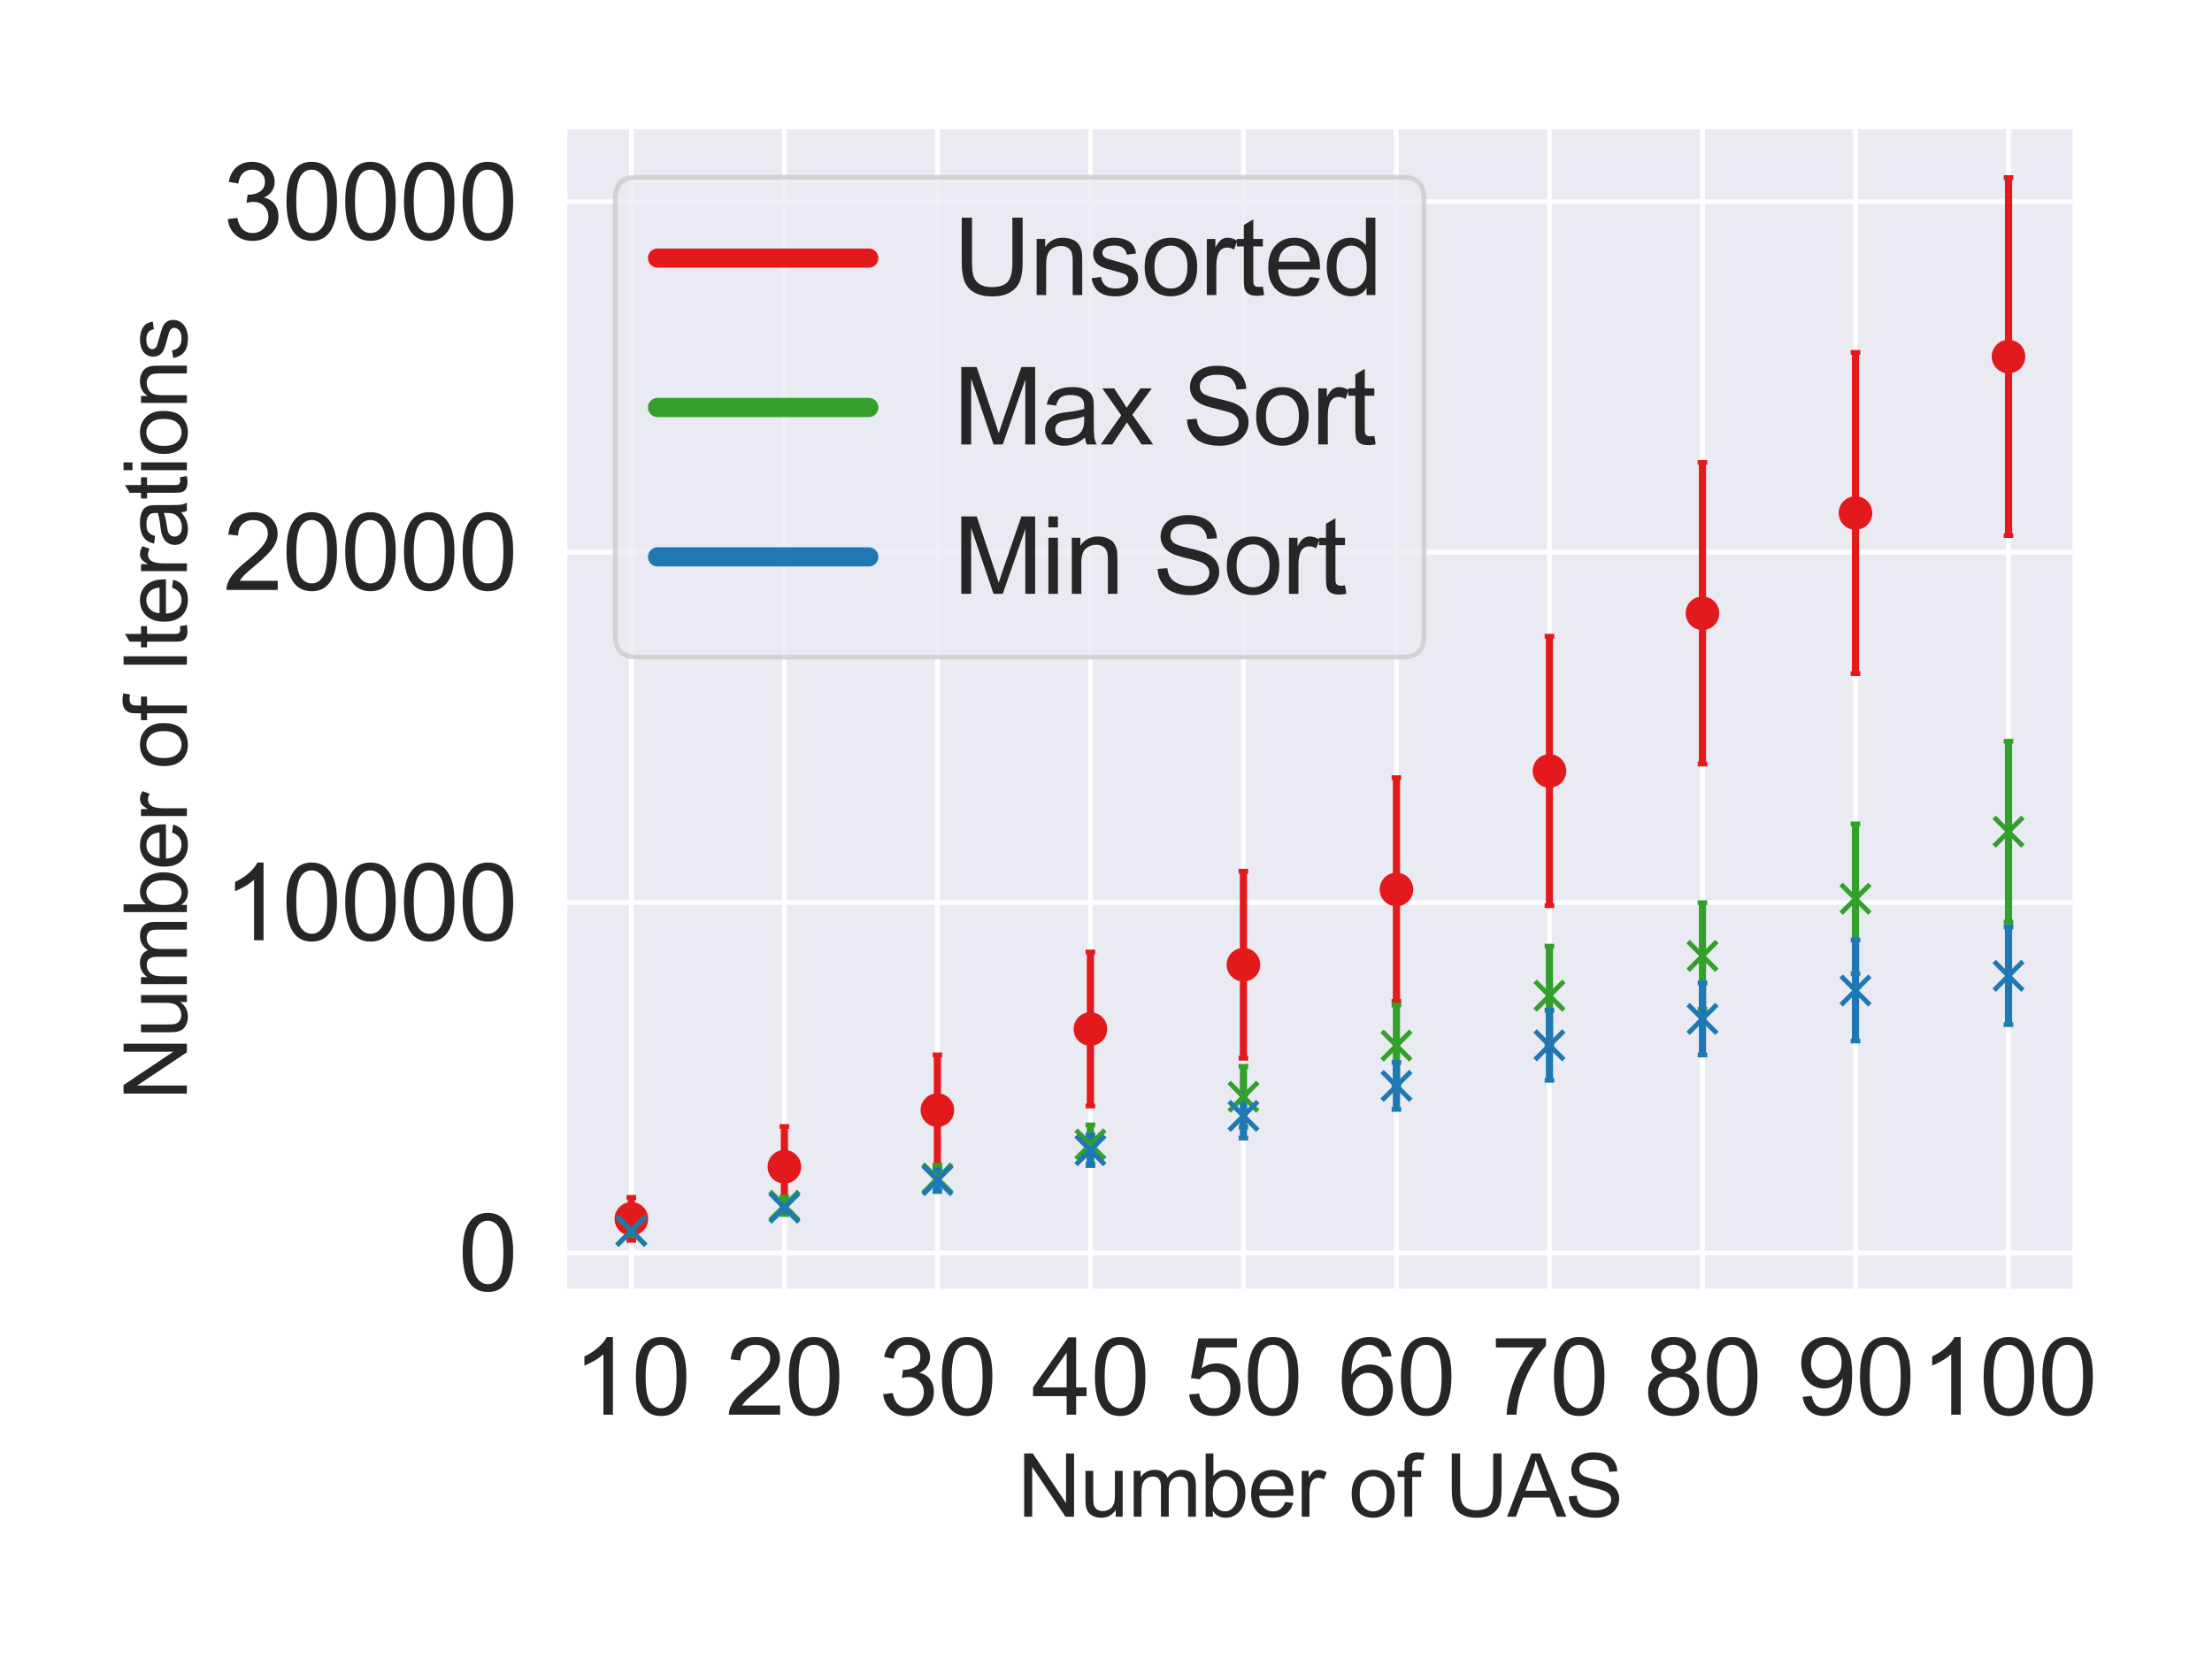 <?xml version="1.0" encoding="utf-8" standalone="no"?>
<!DOCTYPE svg PUBLIC "-//W3C//DTD SVG 1.1//EN"
  "http://www.w3.org/Graphics/SVG/1.1/DTD/svg11.dtd">
<svg xmlns:xlink="http://www.w3.org/1999/xlink" width="460.8pt" height="345.6pt" viewBox="0 0 460.8 345.6" xmlns="http://www.w3.org/2000/svg" version="1.1">
 <defs>
  <style type="text/css">*{stroke-linejoin: round; stroke-linecap: butt}</style>
 </defs>
 <g id="figure_1">
  <g id="patch_1">
   <path d="M 0 345.6 
L 460.8 345.6 
L 460.8 0 
L 0 0 
z
" style="fill: #ffffff"/>
  </g>
  <g id="axes_1">
   <g id="patch_2">
    <path d="M 117.18 269.46 
L 432.753 269.46 
L 432.753 25.92 
L 117.18 25.92 
z
" style="fill: #eaeaf2"/>
   </g>
   <g id="matplotlib.axis_1">
    <g id="xtick_1">
     <g id="line2d_1">
      <path d="M 131.524 269.46 
L 131.524 25.92 
" clip-path="url(#p1e4bb6c39f)" style="fill: none; stroke: #ffffff; stroke-linecap: round"/>
     </g>
     <g id="text_1">
      <!-- 10 -->
      <g style="fill: #262626" transform="translate(119.29 294.707)scale(0.22 -0.22)">
       <defs>
        <path id="ArialMT-31" d="M 2384 0 
L 1822 0 
L 1822 3584 
Q 1619 3391 1289 3197 
Q 959 3003 697 2906 
L 697 3450 
Q 1169 3672 1522 3987 
Q 1875 4303 2022 4600 
L 2384 4600 
L 2384 0 
z
" transform="scale(0.016)"/>
        <path id="ArialMT-30" d="M 266 2259 
Q 266 3072 433 3567 
Q 600 4063 929 4331 
Q 1259 4600 1759 4600 
Q 2128 4600 2406 4451 
Q 2684 4303 2865 4023 
Q 3047 3744 3150 3342 
Q 3253 2941 3253 2259 
Q 3253 1453 3087 958 
Q 2922 463 2592 192 
Q 2263 -78 1759 -78 
Q 1097 -78 719 397 
Q 266 969 266 2259 
z
M 844 2259 
Q 844 1131 1108 757 
Q 1372 384 1759 384 
Q 2147 384 2411 759 
Q 2675 1134 2675 2259 
Q 2675 3391 2411 3762 
Q 2147 4134 1753 4134 
Q 1366 4134 1134 3806 
Q 844 3388 844 2259 
z
" transform="scale(0.016)"/>
       </defs>
       <use xlink:href="#ArialMT-31"/>
       <use xlink:href="#ArialMT-30" x="55.615"/>
      </g>
     </g>
    </g>
    <g id="xtick_2">
     <g id="line2d_2">
      <path d="M 163.4 269.46 
L 163.4 25.92 
" clip-path="url(#p1e4bb6c39f)" style="fill: none; stroke: #ffffff; stroke-linecap: round"/>
     </g>
     <g id="text_2">
      <!-- 20 -->
      <g style="fill: #262626" transform="translate(151.166 294.707)scale(0.22 -0.22)">
       <defs>
        <path id="ArialMT-32" d="M 3222 541 
L 3222 0 
L 194 0 
Q 188 203 259 391 
Q 375 700 629 1000 
Q 884 1300 1366 1694 
Q 2113 2306 2375 2664 
Q 2638 3022 2638 3341 
Q 2638 3675 2398 3904 
Q 2159 4134 1775 4134 
Q 1369 4134 1125 3890 
Q 881 3647 878 3216 
L 300 3275 
Q 359 3922 746 4261 
Q 1134 4600 1788 4600 
Q 2447 4600 2831 4234 
Q 3216 3869 3216 3328 
Q 3216 3053 3103 2787 
Q 2991 2522 2730 2228 
Q 2469 1934 1863 1422 
Q 1356 997 1212 845 
Q 1069 694 975 541 
L 3222 541 
z
" transform="scale(0.016)"/>
       </defs>
       <use xlink:href="#ArialMT-32"/>
       <use xlink:href="#ArialMT-30" x="55.615"/>
      </g>
     </g>
    </g>
    <g id="xtick_3">
     <g id="line2d_3">
      <path d="M 195.276 269.46 
L 195.276 25.92 
" clip-path="url(#p1e4bb6c39f)" style="fill: none; stroke: #ffffff; stroke-linecap: round"/>
     </g>
     <g id="text_3">
      <!-- 30 -->
      <g style="fill: #262626" transform="translate(183.042 294.707)scale(0.22 -0.22)">
       <defs>
        <path id="ArialMT-33" d="M 269 1209 
L 831 1284 
Q 928 806 1161 595 
Q 1394 384 1728 384 
Q 2125 384 2398 659 
Q 2672 934 2672 1341 
Q 2672 1728 2419 1979 
Q 2166 2231 1775 2231 
Q 1616 2231 1378 2169 
L 1441 2663 
Q 1497 2656 1531 2656 
Q 1891 2656 2178 2843 
Q 2466 3031 2466 3422 
Q 2466 3731 2256 3934 
Q 2047 4138 1716 4138 
Q 1388 4138 1169 3931 
Q 950 3725 888 3313 
L 325 3413 
Q 428 3978 793 4289 
Q 1159 4600 1703 4600 
Q 2078 4600 2393 4439 
Q 2709 4278 2876 4000 
Q 3044 3722 3044 3409 
Q 3044 3113 2884 2869 
Q 2725 2625 2413 2481 
Q 2819 2388 3044 2092 
Q 3269 1797 3269 1353 
Q 3269 753 2831 336 
Q 2394 -81 1725 -81 
Q 1122 -81 723 278 
Q 325 638 269 1209 
z
" transform="scale(0.016)"/>
       </defs>
       <use xlink:href="#ArialMT-33"/>
       <use xlink:href="#ArialMT-30" x="55.615"/>
      </g>
     </g>
    </g>
    <g id="xtick_4">
     <g id="line2d_4">
      <path d="M 227.152 269.46 
L 227.152 25.92 
" clip-path="url(#p1e4bb6c39f)" style="fill: none; stroke: #ffffff; stroke-linecap: round"/>
     </g>
     <g id="text_4">
      <!-- 40 -->
      <g style="fill: #262626" transform="translate(214.918 294.707)scale(0.22 -0.22)">
       <defs>
        <path id="ArialMT-34" d="M 2069 0 
L 2069 1097 
L 81 1097 
L 81 1613 
L 2172 4581 
L 2631 4581 
L 2631 1613 
L 3250 1613 
L 3250 1097 
L 2631 1097 
L 2631 0 
L 2069 0 
z
M 2069 1613 
L 2069 3678 
L 634 1613 
L 2069 1613 
z
" transform="scale(0.016)"/>
       </defs>
       <use xlink:href="#ArialMT-34"/>
       <use xlink:href="#ArialMT-30" x="55.615"/>
      </g>
     </g>
    </g>
    <g id="xtick_5">
     <g id="line2d_5">
      <path d="M 259.028 269.46 
L 259.028 25.92 
" clip-path="url(#p1e4bb6c39f)" style="fill: none; stroke: #ffffff; stroke-linecap: round"/>
     </g>
     <g id="text_5">
      <!-- 50 -->
      <g style="fill: #262626" transform="translate(246.794 294.707)scale(0.22 -0.22)">
       <defs>
        <path id="ArialMT-35" d="M 266 1200 
L 856 1250 
Q 922 819 1161 601 
Q 1400 384 1738 384 
Q 2144 384 2425 690 
Q 2706 997 2706 1503 
Q 2706 1984 2436 2262 
Q 2166 2541 1728 2541 
Q 1456 2541 1237 2417 
Q 1019 2294 894 2097 
L 366 2166 
L 809 4519 
L 3088 4519 
L 3088 3981 
L 1259 3981 
L 1013 2750 
Q 1425 3038 1878 3038 
Q 2478 3038 2890 2622 
Q 3303 2206 3303 1553 
Q 3303 931 2941 478 
Q 2500 -78 1738 -78 
Q 1113 -78 717 272 
Q 322 622 266 1200 
z
" transform="scale(0.016)"/>
       </defs>
       <use xlink:href="#ArialMT-35"/>
       <use xlink:href="#ArialMT-30" x="55.615"/>
      </g>
     </g>
    </g>
    <g id="xtick_6">
     <g id="line2d_6">
      <path d="M 290.904 269.46 
L 290.904 25.92 
" clip-path="url(#p1e4bb6c39f)" style="fill: none; stroke: #ffffff; stroke-linecap: round"/>
     </g>
     <g id="text_6">
      <!-- 60 -->
      <g style="fill: #262626" transform="translate(278.67 294.707)scale(0.22 -0.22)">
       <defs>
        <path id="ArialMT-36" d="M 3184 3459 
L 2625 3416 
Q 2550 3747 2413 3897 
Q 2184 4138 1850 4138 
Q 1581 4138 1378 3988 
Q 1113 3794 959 3422 
Q 806 3050 800 2363 
Q 1003 2672 1297 2822 
Q 1591 2972 1913 2972 
Q 2475 2972 2870 2558 
Q 3266 2144 3266 1488 
Q 3266 1056 3080 686 
Q 2894 316 2569 119 
Q 2244 -78 1831 -78 
Q 1128 -78 684 439 
Q 241 956 241 2144 
Q 241 3472 731 4075 
Q 1159 4600 1884 4600 
Q 2425 4600 2770 4297 
Q 3116 3994 3184 3459 
z
M 888 1484 
Q 888 1194 1011 928 
Q 1134 663 1356 523 
Q 1578 384 1822 384 
Q 2178 384 2434 671 
Q 2691 959 2691 1453 
Q 2691 1928 2437 2201 
Q 2184 2475 1800 2475 
Q 1419 2475 1153 2201 
Q 888 1928 888 1484 
z
" transform="scale(0.016)"/>
       </defs>
       <use xlink:href="#ArialMT-36"/>
       <use xlink:href="#ArialMT-30" x="55.615"/>
      </g>
     </g>
    </g>
    <g id="xtick_7">
     <g id="line2d_7">
      <path d="M 322.78 269.46 
L 322.78 25.92 
" clip-path="url(#p1e4bb6c39f)" style="fill: none; stroke: #ffffff; stroke-linecap: round"/>
     </g>
     <g id="text_7">
      <!-- 70 -->
      <g style="fill: #262626" transform="translate(310.546 294.707)scale(0.22 -0.22)">
       <defs>
        <path id="ArialMT-37" d="M 303 3981 
L 303 4522 
L 3269 4522 
L 3269 4084 
Q 2831 3619 2401 2847 
Q 1972 2075 1738 1259 
Q 1569 684 1522 0 
L 944 0 
Q 953 541 1156 1306 
Q 1359 2072 1739 2783 
Q 2119 3494 2547 3981 
L 303 3981 
z
" transform="scale(0.016)"/>
       </defs>
       <use xlink:href="#ArialMT-37"/>
       <use xlink:href="#ArialMT-30" x="55.615"/>
      </g>
     </g>
    </g>
    <g id="xtick_8">
     <g id="line2d_8">
      <path d="M 354.656 269.46 
L 354.656 25.92 
" clip-path="url(#p1e4bb6c39f)" style="fill: none; stroke: #ffffff; stroke-linecap: round"/>
     </g>
     <g id="text_8">
      <!-- 80 -->
      <g style="fill: #262626" transform="translate(342.422 294.707)scale(0.22 -0.22)">
       <defs>
        <path id="ArialMT-38" d="M 1131 2484 
Q 781 2613 612 2850 
Q 444 3088 444 3419 
Q 444 3919 803 4259 
Q 1163 4600 1759 4600 
Q 2359 4600 2725 4251 
Q 3091 3903 3091 3403 
Q 3091 3084 2923 2848 
Q 2756 2613 2416 2484 
Q 2838 2347 3058 2040 
Q 3278 1734 3278 1309 
Q 3278 722 2862 322 
Q 2447 -78 1769 -78 
Q 1091 -78 675 323 
Q 259 725 259 1325 
Q 259 1772 486 2073 
Q 713 2375 1131 2484 
z
M 1019 3438 
Q 1019 3113 1228 2906 
Q 1438 2700 1772 2700 
Q 2097 2700 2305 2904 
Q 2513 3109 2513 3406 
Q 2513 3716 2298 3927 
Q 2084 4138 1766 4138 
Q 1444 4138 1231 3931 
Q 1019 3725 1019 3438 
z
M 838 1322 
Q 838 1081 952 856 
Q 1066 631 1291 507 
Q 1516 384 1775 384 
Q 2178 384 2440 643 
Q 2703 903 2703 1303 
Q 2703 1709 2433 1975 
Q 2163 2241 1756 2241 
Q 1359 2241 1098 1978 
Q 838 1716 838 1322 
z
" transform="scale(0.016)"/>
       </defs>
       <use xlink:href="#ArialMT-38"/>
       <use xlink:href="#ArialMT-30" x="55.615"/>
      </g>
     </g>
    </g>
    <g id="xtick_9">
     <g id="line2d_9">
      <path d="M 386.532 269.46 
L 386.532 25.92 
" clip-path="url(#p1e4bb6c39f)" style="fill: none; stroke: #ffffff; stroke-linecap: round"/>
     </g>
     <g id="text_9">
      <!-- 90 -->
      <g style="fill: #262626" transform="translate(374.298 294.707)scale(0.22 -0.22)">
       <defs>
        <path id="ArialMT-39" d="M 350 1059 
L 891 1109 
Q 959 728 1153 556 
Q 1347 384 1650 384 
Q 1909 384 2104 503 
Q 2300 622 2425 820 
Q 2550 1019 2634 1356 
Q 2719 1694 2719 2044 
Q 2719 2081 2716 2156 
Q 2547 1888 2255 1720 
Q 1963 1553 1622 1553 
Q 1053 1553 659 1965 
Q 266 2378 266 3053 
Q 266 3750 677 4175 
Q 1088 4600 1706 4600 
Q 2153 4600 2523 4359 
Q 2894 4119 3086 3673 
Q 3278 3228 3278 2384 
Q 3278 1506 3087 986 
Q 2897 466 2520 194 
Q 2144 -78 1638 -78 
Q 1100 -78 759 220 
Q 419 519 350 1059 
z
M 2653 3081 
Q 2653 3566 2395 3850 
Q 2138 4134 1775 4134 
Q 1400 4134 1122 3828 
Q 844 3522 844 3034 
Q 844 2597 1108 2323 
Q 1372 2050 1759 2050 
Q 2150 2050 2401 2323 
Q 2653 2597 2653 3081 
z
" transform="scale(0.016)"/>
       </defs>
       <use xlink:href="#ArialMT-39"/>
       <use xlink:href="#ArialMT-30" x="55.615"/>
      </g>
     </g>
    </g>
    <g id="xtick_10">
     <g id="line2d_10">
      <path d="M 418.409 269.46 
L 418.409 25.92 
" clip-path="url(#p1e4bb6c39f)" style="fill: none; stroke: #ffffff; stroke-linecap: round"/>
     </g>
     <g id="text_10">
      <!-- 100 -->
      <g style="fill: #262626" transform="translate(400.057 294.707)scale(0.22 -0.22)">
       <use xlink:href="#ArialMT-31"/>
       <use xlink:href="#ArialMT-30" x="55.615"/>
       <use xlink:href="#ArialMT-30" x="111.23"/>
      </g>
     </g>
    </g>
    <g id="text_11">
     <!-- Number of UAS -->
     <g style="fill: #262626" transform="translate(211.947 315.964)scale(0.18 -0.18)">
      <defs>
       <path id="ArialMT-4e" d="M 488 0 
L 488 4581 
L 1109 4581 
L 3516 984 
L 3516 4581 
L 4097 4581 
L 4097 0 
L 3475 0 
L 1069 3600 
L 1069 0 
L 488 0 
z
" transform="scale(0.016)"/>
       <path id="ArialMT-75" d="M 2597 0 
L 2597 488 
Q 2209 -75 1544 -75 
Q 1250 -75 995 37 
Q 741 150 617 320 
Q 494 491 444 738 
Q 409 903 409 1263 
L 409 3319 
L 972 3319 
L 972 1478 
Q 972 1038 1006 884 
Q 1059 663 1231 536 
Q 1403 409 1656 409 
Q 1909 409 2131 539 
Q 2353 669 2445 892 
Q 2538 1116 2538 1541 
L 2538 3319 
L 3100 3319 
L 3100 0 
L 2597 0 
z
" transform="scale(0.016)"/>
       <path id="ArialMT-6d" d="M 422 0 
L 422 3319 
L 925 3319 
L 925 2853 
Q 1081 3097 1340 3245 
Q 1600 3394 1931 3394 
Q 2300 3394 2536 3241 
Q 2772 3088 2869 2813 
Q 3263 3394 3894 3394 
Q 4388 3394 4653 3120 
Q 4919 2847 4919 2278 
L 4919 0 
L 4359 0 
L 4359 2091 
Q 4359 2428 4304 2576 
Q 4250 2725 4106 2815 
Q 3963 2906 3769 2906 
Q 3419 2906 3187 2673 
Q 2956 2441 2956 1928 
L 2956 0 
L 2394 0 
L 2394 2156 
Q 2394 2531 2256 2718 
Q 2119 2906 1806 2906 
Q 1569 2906 1367 2781 
Q 1166 2656 1075 2415 
Q 984 2175 984 1722 
L 984 0 
L 422 0 
z
" transform="scale(0.016)"/>
       <path id="ArialMT-62" d="M 941 0 
L 419 0 
L 419 4581 
L 981 4581 
L 981 2947 
Q 1338 3394 1891 3394 
Q 2197 3394 2470 3270 
Q 2744 3147 2920 2923 
Q 3097 2700 3197 2384 
Q 3297 2069 3297 1709 
Q 3297 856 2875 390 
Q 2453 -75 1863 -75 
Q 1275 -75 941 416 
L 941 0 
z
M 934 1684 
Q 934 1088 1097 822 
Q 1363 388 1816 388 
Q 2184 388 2453 708 
Q 2722 1028 2722 1663 
Q 2722 2313 2464 2622 
Q 2206 2931 1841 2931 
Q 1472 2931 1203 2611 
Q 934 2291 934 1684 
z
" transform="scale(0.016)"/>
       <path id="ArialMT-65" d="M 2694 1069 
L 3275 997 
Q 3138 488 2766 206 
Q 2394 -75 1816 -75 
Q 1088 -75 661 373 
Q 234 822 234 1631 
Q 234 2469 665 2931 
Q 1097 3394 1784 3394 
Q 2450 3394 2872 2941 
Q 3294 2488 3294 1666 
Q 3294 1616 3291 1516 
L 816 1516 
Q 847 969 1125 678 
Q 1403 388 1819 388 
Q 2128 388 2347 550 
Q 2566 713 2694 1069 
z
M 847 1978 
L 2700 1978 
Q 2663 2397 2488 2606 
Q 2219 2931 1791 2931 
Q 1403 2931 1139 2672 
Q 875 2413 847 1978 
z
" transform="scale(0.016)"/>
       <path id="ArialMT-72" d="M 416 0 
L 416 3319 
L 922 3319 
L 922 2816 
Q 1116 3169 1280 3281 
Q 1444 3394 1641 3394 
Q 1925 3394 2219 3213 
L 2025 2691 
Q 1819 2813 1613 2813 
Q 1428 2813 1281 2702 
Q 1134 2591 1072 2394 
Q 978 2094 978 1738 
L 978 0 
L 416 0 
z
" transform="scale(0.016)"/>
       <path id="ArialMT-20" transform="scale(0.016)"/>
       <path id="ArialMT-6f" d="M 213 1659 
Q 213 2581 725 3025 
Q 1153 3394 1769 3394 
Q 2453 3394 2887 2945 
Q 3322 2497 3322 1706 
Q 3322 1066 3130 698 
Q 2938 331 2570 128 
Q 2203 -75 1769 -75 
Q 1072 -75 642 372 
Q 213 819 213 1659 
z
M 791 1659 
Q 791 1022 1069 705 
Q 1347 388 1769 388 
Q 2188 388 2466 706 
Q 2744 1025 2744 1678 
Q 2744 2294 2464 2611 
Q 2184 2928 1769 2928 
Q 1347 2928 1069 2612 
Q 791 2297 791 1659 
z
" transform="scale(0.016)"/>
       <path id="ArialMT-66" d="M 556 0 
L 556 2881 
L 59 2881 
L 59 3319 
L 556 3319 
L 556 3672 
Q 556 4006 616 4169 
Q 697 4388 901 4523 
Q 1106 4659 1475 4659 
Q 1713 4659 2000 4603 
L 1916 4113 
Q 1741 4144 1584 4144 
Q 1328 4144 1222 4034 
Q 1116 3925 1116 3625 
L 1116 3319 
L 1763 3319 
L 1763 2881 
L 1116 2881 
L 1116 0 
L 556 0 
z
" transform="scale(0.016)"/>
       <path id="ArialMT-55" d="M 3500 4581 
L 4106 4581 
L 4106 1934 
Q 4106 1244 3950 837 
Q 3794 431 3386 176 
Q 2978 -78 2316 -78 
Q 1672 -78 1262 144 
Q 853 366 678 786 
Q 503 1206 503 1934 
L 503 4581 
L 1109 4581 
L 1109 1938 
Q 1109 1341 1220 1058 
Q 1331 775 1601 622 
Q 1872 469 2263 469 
Q 2931 469 3215 772 
Q 3500 1075 3500 1938 
L 3500 4581 
z
" transform="scale(0.016)"/>
       <path id="ArialMT-41" d="M -9 0 
L 1750 4581 
L 2403 4581 
L 4278 0 
L 3588 0 
L 3053 1388 
L 1138 1388 
L 634 0 
L -9 0 
z
M 1313 1881 
L 2866 1881 
L 2388 3150 
Q 2169 3728 2063 4100 
Q 1975 3659 1816 3225 
L 1313 1881 
z
" transform="scale(0.016)"/>
       <path id="ArialMT-53" d="M 288 1472 
L 859 1522 
Q 900 1178 1048 958 
Q 1197 738 1509 602 
Q 1822 466 2213 466 
Q 2559 466 2825 569 
Q 3091 672 3220 851 
Q 3350 1031 3350 1244 
Q 3350 1459 3225 1620 
Q 3100 1781 2813 1891 
Q 2628 1963 1997 2114 
Q 1366 2266 1113 2400 
Q 784 2572 623 2826 
Q 463 3081 463 3397 
Q 463 3744 659 4045 
Q 856 4347 1234 4503 
Q 1613 4659 2075 4659 
Q 2584 4659 2973 4495 
Q 3363 4331 3572 4012 
Q 3781 3694 3797 3291 
L 3216 3247 
Q 3169 3681 2898 3903 
Q 2628 4125 2100 4125 
Q 1550 4125 1298 3923 
Q 1047 3722 1047 3438 
Q 1047 3191 1225 3031 
Q 1400 2872 2139 2705 
Q 2878 2538 3153 2413 
Q 3553 2228 3743 1945 
Q 3934 1663 3934 1294 
Q 3934 928 3725 604 
Q 3516 281 3123 101 
Q 2731 -78 2241 -78 
Q 1619 -78 1198 103 
Q 778 284 539 648 
Q 300 1013 288 1472 
z
" transform="scale(0.016)"/>
      </defs>
      <use xlink:href="#ArialMT-4e"/>
      <use xlink:href="#ArialMT-75" x="72.217"/>
      <use xlink:href="#ArialMT-6d" x="127.832"/>
      <use xlink:href="#ArialMT-62" x="211.133"/>
      <use xlink:href="#ArialMT-65" x="266.748"/>
      <use xlink:href="#ArialMT-72" x="322.363"/>
      <use xlink:href="#ArialMT-20" x="355.664"/>
      <use xlink:href="#ArialMT-6f" x="383.447"/>
      <use xlink:href="#ArialMT-66" x="439.062"/>
      <use xlink:href="#ArialMT-20" x="466.846"/>
      <use xlink:href="#ArialMT-55" x="494.629"/>
      <use xlink:href="#ArialMT-41" x="566.846"/>
      <use xlink:href="#ArialMT-53" x="633.545"/>
     </g>
    </g>
   </g>
   <g id="matplotlib.axis_2">
    <g id="ytick_1">
     <g id="line2d_11">
      <path d="M 117.18 260.989 
L 432.753 260.989 
" clip-path="url(#p1e4bb6c39f)" style="fill: none; stroke: #ffffff; stroke-linecap: round"/>
     </g>
     <g id="text_12">
      <!-- 0 -->
      <g style="fill: #262626" transform="translate(95.446 268.863)scale(0.22 -0.22)">
       <use xlink:href="#ArialMT-30"/>
      </g>
     </g>
    </g>
    <g id="ytick_2">
     <g id="line2d_12">
      <path d="M 117.18 188.001 
L 432.753 188.001 
" clip-path="url(#p1e4bb6c39f)" style="fill: none; stroke: #ffffff; stroke-linecap: round"/>
     </g>
     <g id="text_13">
      <!-- 10000 -->
      <g style="fill: #262626" transform="translate(46.51 195.875)scale(0.22 -0.22)">
       <use xlink:href="#ArialMT-31"/>
       <use xlink:href="#ArialMT-30" x="55.615"/>
       <use xlink:href="#ArialMT-30" x="111.23"/>
       <use xlink:href="#ArialMT-30" x="166.846"/>
       <use xlink:href="#ArialMT-30" x="222.461"/>
      </g>
     </g>
    </g>
    <g id="ytick_3">
     <g id="line2d_13">
      <path d="M 117.18 115.014 
L 432.753 115.014 
" clip-path="url(#p1e4bb6c39f)" style="fill: none; stroke: #ffffff; stroke-linecap: round"/>
     </g>
     <g id="text_14">
      <!-- 20000 -->
      <g style="fill: #262626" transform="translate(46.51 122.887)scale(0.22 -0.22)">
       <use xlink:href="#ArialMT-32"/>
       <use xlink:href="#ArialMT-30" x="55.615"/>
       <use xlink:href="#ArialMT-30" x="111.23"/>
       <use xlink:href="#ArialMT-30" x="166.846"/>
       <use xlink:href="#ArialMT-30" x="222.461"/>
      </g>
     </g>
    </g>
    <g id="ytick_4">
     <g id="line2d_14">
      <path d="M 117.18 42.026 
L 432.753 42.026 
" clip-path="url(#p1e4bb6c39f)" style="fill: none; stroke: #ffffff; stroke-linecap: round"/>
     </g>
     <g id="text_15">
      <!-- 30000 -->
      <g style="fill: #262626" transform="translate(46.51 49.9)scale(0.22 -0.22)">
       <use xlink:href="#ArialMT-33"/>
       <use xlink:href="#ArialMT-30" x="55.615"/>
       <use xlink:href="#ArialMT-30" x="111.23"/>
       <use xlink:href="#ArialMT-30" x="166.846"/>
       <use xlink:href="#ArialMT-30" x="222.461"/>
      </g>
     </g>
    </g>
    <g id="text_16">
     <!-- Number of Iterations -->
     <g style="fill: #262626" transform="translate(38.932 229.22)rotate(-90)scale(0.18 -0.18)">
      <defs>
       <path id="ArialMT-49" d="M 597 0 
L 597 4581 
L 1203 4581 
L 1203 0 
L 597 0 
z
" transform="scale(0.016)"/>
       <path id="ArialMT-74" d="M 1650 503 
L 1731 6 
Q 1494 -44 1306 -44 
Q 1000 -44 831 53 
Q 663 150 594 308 
Q 525 466 525 972 
L 525 2881 
L 113 2881 
L 113 3319 
L 525 3319 
L 525 4141 
L 1084 4478 
L 1084 3319 
L 1650 3319 
L 1650 2881 
L 1084 2881 
L 1084 941 
Q 1084 700 1114 631 
Q 1144 563 1211 522 
Q 1278 481 1403 481 
Q 1497 481 1650 503 
z
" transform="scale(0.016)"/>
       <path id="ArialMT-61" d="M 2588 409 
Q 2275 144 1986 34 
Q 1697 -75 1366 -75 
Q 819 -75 525 192 
Q 231 459 231 875 
Q 231 1119 342 1320 
Q 453 1522 633 1644 
Q 813 1766 1038 1828 
Q 1203 1872 1538 1913 
Q 2219 1994 2541 2106 
Q 2544 2222 2544 2253 
Q 2544 2597 2384 2738 
Q 2169 2928 1744 2928 
Q 1347 2928 1158 2789 
Q 969 2650 878 2297 
L 328 2372 
Q 403 2725 575 2942 
Q 747 3159 1072 3276 
Q 1397 3394 1825 3394 
Q 2250 3394 2515 3294 
Q 2781 3194 2906 3042 
Q 3031 2891 3081 2659 
Q 3109 2516 3109 2141 
L 3109 1391 
Q 3109 606 3145 398 
Q 3181 191 3288 0 
L 2700 0 
Q 2613 175 2588 409 
z
M 2541 1666 
Q 2234 1541 1622 1453 
Q 1275 1403 1131 1340 
Q 988 1278 909 1158 
Q 831 1038 831 891 
Q 831 666 1001 516 
Q 1172 366 1500 366 
Q 1825 366 2078 508 
Q 2331 650 2450 897 
Q 2541 1088 2541 1459 
L 2541 1666 
z
" transform="scale(0.016)"/>
       <path id="ArialMT-69" d="M 425 3934 
L 425 4581 
L 988 4581 
L 988 3934 
L 425 3934 
z
M 425 0 
L 425 3319 
L 988 3319 
L 988 0 
L 425 0 
z
" transform="scale(0.016)"/>
       <path id="ArialMT-6e" d="M 422 0 
L 422 3319 
L 928 3319 
L 928 2847 
Q 1294 3394 1984 3394 
Q 2284 3394 2536 3286 
Q 2788 3178 2913 3003 
Q 3038 2828 3088 2588 
Q 3119 2431 3119 2041 
L 3119 0 
L 2556 0 
L 2556 2019 
Q 2556 2363 2490 2533 
Q 2425 2703 2258 2804 
Q 2091 2906 1866 2906 
Q 1506 2906 1245 2678 
Q 984 2450 984 1813 
L 984 0 
L 422 0 
z
" transform="scale(0.016)"/>
       <path id="ArialMT-73" d="M 197 991 
L 753 1078 
Q 800 744 1014 566 
Q 1228 388 1613 388 
Q 2000 388 2187 545 
Q 2375 703 2375 916 
Q 2375 1106 2209 1216 
Q 2094 1291 1634 1406 
Q 1016 1563 777 1677 
Q 538 1791 414 1992 
Q 291 2194 291 2438 
Q 291 2659 392 2848 
Q 494 3038 669 3163 
Q 800 3259 1026 3326 
Q 1253 3394 1513 3394 
Q 1903 3394 2198 3281 
Q 2494 3169 2634 2976 
Q 2775 2784 2828 2463 
L 2278 2388 
Q 2241 2644 2061 2787 
Q 1881 2931 1553 2931 
Q 1166 2931 1000 2803 
Q 834 2675 834 2503 
Q 834 2394 903 2306 
Q 972 2216 1119 2156 
Q 1203 2125 1616 2013 
Q 2213 1853 2448 1751 
Q 2684 1650 2818 1456 
Q 2953 1263 2953 975 
Q 2953 694 2789 445 
Q 2625 197 2315 61 
Q 2006 -75 1616 -75 
Q 969 -75 630 194 
Q 291 463 197 991 
z
" transform="scale(0.016)"/>
      </defs>
      <use xlink:href="#ArialMT-4e"/>
      <use xlink:href="#ArialMT-75" x="72.217"/>
      <use xlink:href="#ArialMT-6d" x="127.832"/>
      <use xlink:href="#ArialMT-62" x="211.133"/>
      <use xlink:href="#ArialMT-65" x="266.748"/>
      <use xlink:href="#ArialMT-72" x="322.363"/>
      <use xlink:href="#ArialMT-20" x="355.664"/>
      <use xlink:href="#ArialMT-6f" x="383.447"/>
      <use xlink:href="#ArialMT-66" x="439.062"/>
      <use xlink:href="#ArialMT-20" x="466.846"/>
      <use xlink:href="#ArialMT-49" x="494.629"/>
      <use xlink:href="#ArialMT-74" x="522.412"/>
      <use xlink:href="#ArialMT-65" x="550.195"/>
      <use xlink:href="#ArialMT-72" x="605.811"/>
      <use xlink:href="#ArialMT-61" x="639.111"/>
      <use xlink:href="#ArialMT-74" x="694.727"/>
      <use xlink:href="#ArialMT-69" x="722.51"/>
      <use xlink:href="#ArialMT-6f" x="744.727"/>
      <use xlink:href="#ArialMT-6e" x="800.342"/>
      <use xlink:href="#ArialMT-73" x="855.957"/>
     </g>
    </g>
   </g>
   <g id="LineCollection_1">
    <path d="M 131.524 258.39 
L 131.524 249.442 
" clip-path="url(#p1e4bb6c39f)" style="fill: none; stroke: #e31a1c; stroke-width: 1.5"/>
   </g>
   <g id="line2d_15">
    <defs>
     <path id="mfdd07952b0" d="M 1 0 
L -1 -0 
" style="stroke: #e31a1c"/>
    </defs>
    <g clip-path="url(#p1e4bb6c39f)">
     <use xlink:href="#mfdd07952b0" x="131.524" y="258.39" style="fill: #e31a1c; stroke: #e31a1c"/>
    </g>
   </g>
   <g id="line2d_16">
    <g clip-path="url(#p1e4bb6c39f)">
     <use xlink:href="#mfdd07952b0" x="131.524" y="249.442" style="fill: #e31a1c; stroke: #e31a1c"/>
    </g>
   </g>
   <g id="LineCollection_2">
    <path d="M 163.4 251.446 
L 163.4 234.67 
" clip-path="url(#p1e4bb6c39f)" style="fill: none; stroke: #e31a1c; stroke-width: 1.5"/>
   </g>
   <g id="line2d_17">
    <g clip-path="url(#p1e4bb6c39f)">
     <use xlink:href="#mfdd07952b0" x="163.4" y="251.446" style="fill: #e31a1c; stroke: #e31a1c"/>
    </g>
   </g>
   <g id="line2d_18">
    <g clip-path="url(#p1e4bb6c39f)">
     <use xlink:href="#mfdd07952b0" x="163.4" y="234.67" style="fill: #e31a1c; stroke: #e31a1c"/>
    </g>
   </g>
   <g id="LineCollection_3">
    <path d="M 195.276 242.755 
L 195.276 219.758 
" clip-path="url(#p1e4bb6c39f)" style="fill: none; stroke: #e31a1c; stroke-width: 1.5"/>
   </g>
   <g id="line2d_19">
    <g clip-path="url(#p1e4bb6c39f)">
     <use xlink:href="#mfdd07952b0" x="195.276" y="242.755" style="fill: #e31a1c; stroke: #e31a1c"/>
    </g>
   </g>
   <g id="line2d_20">
    <g clip-path="url(#p1e4bb6c39f)">
     <use xlink:href="#mfdd07952b0" x="195.276" y="219.758" style="fill: #e31a1c; stroke: #e31a1c"/>
    </g>
   </g>
   <g id="LineCollection_4">
    <path d="M 227.152 230.402 
L 227.152 198.325 
" clip-path="url(#p1e4bb6c39f)" style="fill: none; stroke: #e31a1c; stroke-width: 1.5"/>
   </g>
   <g id="line2d_21">
    <g clip-path="url(#p1e4bb6c39f)">
     <use xlink:href="#mfdd07952b0" x="227.152" y="230.402" style="fill: #e31a1c; stroke: #e31a1c"/>
    </g>
   </g>
   <g id="line2d_22">
    <g clip-path="url(#p1e4bb6c39f)">
     <use xlink:href="#mfdd07952b0" x="227.152" y="198.325" style="fill: #e31a1c; stroke: #e31a1c"/>
    </g>
   </g>
   <g id="LineCollection_5">
    <path d="M 259.028 220.447 
L 259.028 181.493 
" clip-path="url(#p1e4bb6c39f)" style="fill: none; stroke: #e31a1c; stroke-width: 1.5"/>
   </g>
   <g id="line2d_23">
    <g clip-path="url(#p1e4bb6c39f)">
     <use xlink:href="#mfdd07952b0" x="259.028" y="220.447" style="fill: #e31a1c; stroke: #e31a1c"/>
    </g>
   </g>
   <g id="line2d_24">
    <g clip-path="url(#p1e4bb6c39f)">
     <use xlink:href="#mfdd07952b0" x="259.028" y="181.493" style="fill: #e31a1c; stroke: #e31a1c"/>
    </g>
   </g>
   <g id="LineCollection_6">
    <path d="M 290.904 208.59 
L 290.904 162.005 
" clip-path="url(#p1e4bb6c39f)" style="fill: none; stroke: #e31a1c; stroke-width: 1.5"/>
   </g>
   <g id="line2d_25">
    <g clip-path="url(#p1e4bb6c39f)">
     <use xlink:href="#mfdd07952b0" x="290.904" y="208.59" style="fill: #e31a1c; stroke: #e31a1c"/>
    </g>
   </g>
   <g id="line2d_26">
    <g clip-path="url(#p1e4bb6c39f)">
     <use xlink:href="#mfdd07952b0" x="290.904" y="162.005" style="fill: #e31a1c; stroke: #e31a1c"/>
    </g>
   </g>
   <g id="LineCollection_7">
    <path d="M 322.78 188.662 
L 322.78 132.542 
" clip-path="url(#p1e4bb6c39f)" style="fill: none; stroke: #e31a1c; stroke-width: 1.5"/>
   </g>
   <g id="line2d_27">
    <g clip-path="url(#p1e4bb6c39f)">
     <use xlink:href="#mfdd07952b0" x="322.78" y="188.662" style="fill: #e31a1c; stroke: #e31a1c"/>
    </g>
   </g>
   <g id="line2d_28">
    <g clip-path="url(#p1e4bb6c39f)">
     <use xlink:href="#mfdd07952b0" x="322.78" y="132.542" style="fill: #e31a1c; stroke: #e31a1c"/>
    </g>
   </g>
   <g id="LineCollection_8">
    <path d="M 354.656 159.158 
L 354.656 96.343 
" clip-path="url(#p1e4bb6c39f)" style="fill: none; stroke: #e31a1c; stroke-width: 1.5"/>
   </g>
   <g id="line2d_29">
    <g clip-path="url(#p1e4bb6c39f)">
     <use xlink:href="#mfdd07952b0" x="354.656" y="159.158" style="fill: #e31a1c; stroke: #e31a1c"/>
    </g>
   </g>
   <g id="line2d_30">
    <g clip-path="url(#p1e4bb6c39f)">
     <use xlink:href="#mfdd07952b0" x="354.656" y="96.343" style="fill: #e31a1c; stroke: #e31a1c"/>
    </g>
   </g>
   <g id="LineCollection_9">
    <path d="M 386.532 140.318 
L 386.532 73.423 
" clip-path="url(#p1e4bb6c39f)" style="fill: none; stroke: #e31a1c; stroke-width: 1.5"/>
   </g>
   <g id="line2d_31">
    <g clip-path="url(#p1e4bb6c39f)">
     <use xlink:href="#mfdd07952b0" x="386.532" y="140.318" style="fill: #e31a1c; stroke: #e31a1c"/>
    </g>
   </g>
   <g id="line2d_32">
    <g clip-path="url(#p1e4bb6c39f)">
     <use xlink:href="#mfdd07952b0" x="386.532" y="73.423" style="fill: #e31a1c; stroke: #e31a1c"/>
    </g>
   </g>
   <g id="LineCollection_10">
    <path d="M 418.409 111.571 
L 418.409 36.99 
" clip-path="url(#p1e4bb6c39f)" style="fill: none; stroke: #e31a1c; stroke-width: 1.5"/>
   </g>
   <g id="line2d_33">
    <g clip-path="url(#p1e4bb6c39f)">
     <use xlink:href="#mfdd07952b0" x="418.409" y="111.571" style="fill: #e31a1c; stroke: #e31a1c"/>
    </g>
   </g>
   <g id="line2d_34">
    <g clip-path="url(#p1e4bb6c39f)">
     <use xlink:href="#mfdd07952b0" x="418.409" y="36.99" style="fill: #e31a1c; stroke: #e31a1c"/>
    </g>
   </g>
   <g id="LineCollection_11">
    <path d="M 131.524 257.223 
L 131.524 255.573 
" clip-path="url(#p1e4bb6c39f)" style="fill: none; stroke: #33a02c; stroke-width: 1.5"/>
   </g>
   <g id="line2d_35">
    <defs>
     <path id="m8a066e67de" d="M 1 0 
L -1 -0 
" style="stroke: #33a02c"/>
    </defs>
    <g clip-path="url(#p1e4bb6c39f)">
     <use xlink:href="#m8a066e67de" x="131.524" y="257.223" style="fill: #33a02c; stroke: #33a02c"/>
    </g>
   </g>
   <g id="line2d_36">
    <g clip-path="url(#p1e4bb6c39f)">
     <use xlink:href="#m8a066e67de" x="131.524" y="255.573" style="fill: #33a02c; stroke: #33a02c"/>
    </g>
   </g>
   <g id="LineCollection_12">
    <path d="M 163.4 252.988 
L 163.4 249.365 
" clip-path="url(#p1e4bb6c39f)" style="fill: none; stroke: #33a02c; stroke-width: 1.5"/>
   </g>
   <g id="line2d_37">
    <g clip-path="url(#p1e4bb6c39f)">
     <use xlink:href="#m8a066e67de" x="163.4" y="252.988" style="fill: #33a02c; stroke: #33a02c"/>
    </g>
   </g>
   <g id="line2d_38">
    <g clip-path="url(#p1e4bb6c39f)">
     <use xlink:href="#m8a066e67de" x="163.4" y="249.365" style="fill: #33a02c; stroke: #33a02c"/>
    </g>
   </g>
   <g id="LineCollection_13">
    <path d="M 195.276 248.223 
L 195.276 242.759 
" clip-path="url(#p1e4bb6c39f)" style="fill: none; stroke: #33a02c; stroke-width: 1.5"/>
   </g>
   <g id="line2d_39">
    <g clip-path="url(#p1e4bb6c39f)">
     <use xlink:href="#m8a066e67de" x="195.276" y="248.223" style="fill: #33a02c; stroke: #33a02c"/>
    </g>
   </g>
   <g id="line2d_40">
    <g clip-path="url(#p1e4bb6c39f)">
     <use xlink:href="#m8a066e67de" x="195.276" y="242.759" style="fill: #33a02c; stroke: #33a02c"/>
    </g>
   </g>
   <g id="LineCollection_14">
    <path d="M 227.152 242.481 
L 227.152 234.336 
" clip-path="url(#p1e4bb6c39f)" style="fill: none; stroke: #33a02c; stroke-width: 1.5"/>
   </g>
   <g id="line2d_41">
    <g clip-path="url(#p1e4bb6c39f)">
     <use xlink:href="#m8a066e67de" x="227.152" y="242.481" style="fill: #33a02c; stroke: #33a02c"/>
    </g>
   </g>
   <g id="line2d_42">
    <g clip-path="url(#p1e4bb6c39f)">
     <use xlink:href="#m8a066e67de" x="227.152" y="234.336" style="fill: #33a02c; stroke: #33a02c"/>
    </g>
   </g>
   <g id="LineCollection_15">
    <path d="M 259.028 234.813 
L 259.028 222.137 
" clip-path="url(#p1e4bb6c39f)" style="fill: none; stroke: #33a02c; stroke-width: 1.5"/>
   </g>
   <g id="line2d_43">
    <g clip-path="url(#p1e4bb6c39f)">
     <use xlink:href="#m8a066e67de" x="259.028" y="234.813" style="fill: #33a02c; stroke: #33a02c"/>
    </g>
   </g>
   <g id="line2d_44">
    <g clip-path="url(#p1e4bb6c39f)">
     <use xlink:href="#m8a066e67de" x="259.028" y="222.137" style="fill: #33a02c; stroke: #33a02c"/>
    </g>
   </g>
   <g id="LineCollection_16">
    <path d="M 290.904 226.285 
L 290.904 209.346 
" clip-path="url(#p1e4bb6c39f)" style="fill: none; stroke: #33a02c; stroke-width: 1.5"/>
   </g>
   <g id="line2d_45">
    <g clip-path="url(#p1e4bb6c39f)">
     <use xlink:href="#m8a066e67de" x="290.904" y="226.285" style="fill: #33a02c; stroke: #33a02c"/>
    </g>
   </g>
   <g id="line2d_46">
    <g clip-path="url(#p1e4bb6c39f)">
     <use xlink:href="#m8a066e67de" x="290.904" y="209.346" style="fill: #33a02c; stroke: #33a02c"/>
    </g>
   </g>
   <g id="LineCollection_17">
    <path d="M 322.78 217.732 
L 322.78 197.108 
" clip-path="url(#p1e4bb6c39f)" style="fill: none; stroke: #33a02c; stroke-width: 1.5"/>
   </g>
   <g id="line2d_47">
    <g clip-path="url(#p1e4bb6c39f)">
     <use xlink:href="#m8a066e67de" x="322.78" y="217.732" style="fill: #33a02c; stroke: #33a02c"/>
    </g>
   </g>
   <g id="line2d_48">
    <g clip-path="url(#p1e4bb6c39f)">
     <use xlink:href="#m8a066e67de" x="322.78" y="197.108" style="fill: #33a02c; stroke: #33a02c"/>
    </g>
   </g>
   <g id="LineCollection_18">
    <path d="M 354.656 210.228 
L 354.656 188.042 
" clip-path="url(#p1e4bb6c39f)" style="fill: none; stroke: #33a02c; stroke-width: 1.5"/>
   </g>
   <g id="line2d_49">
    <g clip-path="url(#p1e4bb6c39f)">
     <use xlink:href="#m8a066e67de" x="354.656" y="210.228" style="fill: #33a02c; stroke: #33a02c"/>
    </g>
   </g>
   <g id="line2d_50">
    <g clip-path="url(#p1e4bb6c39f)">
     <use xlink:href="#m8a066e67de" x="354.656" y="188.042" style="fill: #33a02c; stroke: #33a02c"/>
    </g>
   </g>
   <g id="LineCollection_19">
    <path d="M 386.532 202.833 
L 386.532 171.632 
" clip-path="url(#p1e4bb6c39f)" style="fill: none; stroke: #33a02c; stroke-width: 1.5"/>
   </g>
   <g id="line2d_51">
    <g clip-path="url(#p1e4bb6c39f)">
     <use xlink:href="#m8a066e67de" x="386.532" y="202.833" style="fill: #33a02c; stroke: #33a02c"/>
    </g>
   </g>
   <g id="line2d_52">
    <g clip-path="url(#p1e4bb6c39f)">
     <use xlink:href="#m8a066e67de" x="386.532" y="171.632" style="fill: #33a02c; stroke: #33a02c"/>
    </g>
   </g>
   <g id="LineCollection_20">
    <path d="M 418.409 192.089 
L 418.409 154.416 
" clip-path="url(#p1e4bb6c39f)" style="fill: none; stroke: #33a02c; stroke-width: 1.5"/>
   </g>
   <g id="line2d_53">
    <g clip-path="url(#p1e4bb6c39f)">
     <use xlink:href="#m8a066e67de" x="418.409" y="192.089" style="fill: #33a02c; stroke: #33a02c"/>
    </g>
   </g>
   <g id="line2d_54">
    <g clip-path="url(#p1e4bb6c39f)">
     <use xlink:href="#m8a066e67de" x="418.409" y="154.416" style="fill: #33a02c; stroke: #33a02c"/>
    </g>
   </g>
   <g id="LineCollection_21">
    <path d="M 131.524 256.764 
L 131.524 256.05 
" clip-path="url(#p1e4bb6c39f)" style="fill: none; stroke: #1f78b4; stroke-width: 1.5"/>
   </g>
   <g id="line2d_55">
    <defs>
     <path id="m19b49e7af8" d="M 1 0 
L -1 -0 
" style="stroke: #1f78b4"/>
    </defs>
    <g clip-path="url(#p1e4bb6c39f)">
     <use xlink:href="#m19b49e7af8" x="131.524" y="256.764" style="fill: #1f78b4; stroke: #1f78b4"/>
    </g>
   </g>
   <g id="line2d_56">
    <g clip-path="url(#p1e4bb6c39f)">
     <use xlink:href="#m19b49e7af8" x="131.524" y="256.05" style="fill: #1f78b4; stroke: #1f78b4"/>
    </g>
   </g>
   <g id="LineCollection_22">
    <path d="M 163.4 252.405 
L 163.4 250.751 
" clip-path="url(#p1e4bb6c39f)" style="fill: none; stroke: #1f78b4; stroke-width: 1.5"/>
   </g>
   <g id="line2d_57">
    <g clip-path="url(#p1e4bb6c39f)">
     <use xlink:href="#m19b49e7af8" x="163.4" y="252.405" style="fill: #1f78b4; stroke: #1f78b4"/>
    </g>
   </g>
   <g id="line2d_58">
    <g clip-path="url(#p1e4bb6c39f)">
     <use xlink:href="#m19b49e7af8" x="163.4" y="250.751" style="fill: #1f78b4; stroke: #1f78b4"/>
    </g>
   </g>
   <g id="LineCollection_23">
    <path d="M 195.276 248.014 
L 195.276 243.675 
" clip-path="url(#p1e4bb6c39f)" style="fill: none; stroke: #1f78b4; stroke-width: 1.5"/>
   </g>
   <g id="line2d_59">
    <g clip-path="url(#p1e4bb6c39f)">
     <use xlink:href="#m19b49e7af8" x="195.276" y="248.014" style="fill: #1f78b4; stroke: #1f78b4"/>
    </g>
   </g>
   <g id="line2d_60">
    <g clip-path="url(#p1e4bb6c39f)">
     <use xlink:href="#m19b49e7af8" x="195.276" y="243.675" style="fill: #1f78b4; stroke: #1f78b4"/>
    </g>
   </g>
   <g id="LineCollection_24">
    <path d="M 227.152 242.791 
L 227.152 236.429 
" clip-path="url(#p1e4bb6c39f)" style="fill: none; stroke: #1f78b4; stroke-width: 1.5"/>
   </g>
   <g id="line2d_61">
    <g clip-path="url(#p1e4bb6c39f)">
     <use xlink:href="#m19b49e7af8" x="227.152" y="242.791" style="fill: #1f78b4; stroke: #1f78b4"/>
    </g>
   </g>
   <g id="line2d_62">
    <g clip-path="url(#p1e4bb6c39f)">
     <use xlink:href="#m19b49e7af8" x="227.152" y="236.429" style="fill: #1f78b4; stroke: #1f78b4"/>
    </g>
   </g>
   <g id="LineCollection_25">
    <path d="M 259.028 237.094 
L 259.028 227.811 
" clip-path="url(#p1e4bb6c39f)" style="fill: none; stroke: #1f78b4; stroke-width: 1.5"/>
   </g>
   <g id="line2d_63">
    <g clip-path="url(#p1e4bb6c39f)">
     <use xlink:href="#m19b49e7af8" x="259.028" y="237.094" style="fill: #1f78b4; stroke: #1f78b4"/>
    </g>
   </g>
   <g id="line2d_64">
    <g clip-path="url(#p1e4bb6c39f)">
     <use xlink:href="#m19b49e7af8" x="259.028" y="227.811" style="fill: #1f78b4; stroke: #1f78b4"/>
    </g>
   </g>
   <g id="LineCollection_26">
    <path d="M 290.904 231.107 
L 290.904 221.324 
" clip-path="url(#p1e4bb6c39f)" style="fill: none; stroke: #1f78b4; stroke-width: 1.5"/>
   </g>
   <g id="line2d_65">
    <g clip-path="url(#p1e4bb6c39f)">
     <use xlink:href="#m19b49e7af8" x="290.904" y="231.107" style="fill: #1f78b4; stroke: #1f78b4"/>
    </g>
   </g>
   <g id="line2d_66">
    <g clip-path="url(#p1e4bb6c39f)">
     <use xlink:href="#m19b49e7af8" x="290.904" y="221.324" style="fill: #1f78b4; stroke: #1f78b4"/>
    </g>
   </g>
   <g id="LineCollection_27">
    <path d="M 322.78 225.045 
L 322.78 210.455 
" clip-path="url(#p1e4bb6c39f)" style="fill: none; stroke: #1f78b4; stroke-width: 1.5"/>
   </g>
   <g id="line2d_67">
    <g clip-path="url(#p1e4bb6c39f)">
     <use xlink:href="#m19b49e7af8" x="322.78" y="225.045" style="fill: #1f78b4; stroke: #1f78b4"/>
    </g>
   </g>
   <g id="line2d_68">
    <g clip-path="url(#p1e4bb6c39f)">
     <use xlink:href="#m19b49e7af8" x="322.78" y="210.455" style="fill: #1f78b4; stroke: #1f78b4"/>
    </g>
   </g>
   <g id="LineCollection_28">
    <path d="M 354.656 219.761 
L 354.656 204.771 
" clip-path="url(#p1e4bb6c39f)" style="fill: none; stroke: #1f78b4; stroke-width: 1.5"/>
   </g>
   <g id="line2d_69">
    <g clip-path="url(#p1e4bb6c39f)">
     <use xlink:href="#m19b49e7af8" x="354.656" y="219.761" style="fill: #1f78b4; stroke: #1f78b4"/>
    </g>
   </g>
   <g id="line2d_70">
    <g clip-path="url(#p1e4bb6c39f)">
     <use xlink:href="#m19b49e7af8" x="354.656" y="204.771" style="fill: #1f78b4; stroke: #1f78b4"/>
    </g>
   </g>
   <g id="LineCollection_29">
    <path d="M 386.532 216.851 
L 386.532 195.827 
" clip-path="url(#p1e4bb6c39f)" style="fill: none; stroke: #1f78b4; stroke-width: 1.5"/>
   </g>
   <g id="line2d_71">
    <g clip-path="url(#p1e4bb6c39f)">
     <use xlink:href="#m19b49e7af8" x="386.532" y="216.851" style="fill: #1f78b4; stroke: #1f78b4"/>
    </g>
   </g>
   <g id="line2d_72">
    <g clip-path="url(#p1e4bb6c39f)">
     <use xlink:href="#m19b49e7af8" x="386.532" y="195.827" style="fill: #1f78b4; stroke: #1f78b4"/>
    </g>
   </g>
   <g id="LineCollection_30">
    <path d="M 418.409 213.446 
L 418.409 193.12 
" clip-path="url(#p1e4bb6c39f)" style="fill: none; stroke: #1f78b4; stroke-width: 1.5"/>
   </g>
   <g id="line2d_73">
    <g clip-path="url(#p1e4bb6c39f)">
     <use xlink:href="#m19b49e7af8" x="418.409" y="213.446" style="fill: #1f78b4; stroke: #1f78b4"/>
    </g>
   </g>
   <g id="line2d_74">
    <g clip-path="url(#p1e4bb6c39f)">
     <use xlink:href="#m19b49e7af8" x="418.409" y="193.12" style="fill: #1f78b4; stroke: #1f78b4"/>
    </g>
   </g>
   <g id="line2d_75">
    <path d="M 131.524 253.916 
" clip-path="url(#p1e4bb6c39f)" style="fill: none; stroke: #e31a1c; stroke-width: 1.5; stroke-linecap: round"/>
    <defs>
     <path id="ma7b534ce0a" d="M 0 3 
C 0.796 3 1.559 2.684 2.121 2.121 
C 2.684 1.559 3 0.796 3 0 
C 3 -0.796 2.684 -1.559 2.121 -2.121 
C 1.559 -2.684 0.796 -3 0 -3 
C -0.796 -3 -1.559 -2.684 -2.121 -2.121 
C -2.684 -1.559 -3 -0.796 -3 0 
C -3 0.796 -2.684 1.559 -2.121 2.121 
C -1.559 2.684 -0.796 3 0 3 
z
" style="stroke: #e31a1c"/>
    </defs>
    <g clip-path="url(#p1e4bb6c39f)">
     <use xlink:href="#ma7b534ce0a" x="131.524" y="253.916" style="fill: #e31a1c; stroke: #e31a1c"/>
    </g>
   </g>
   <g id="line2d_76">
    <path d="M 163.4 243.058 
" clip-path="url(#p1e4bb6c39f)" style="fill: none; stroke: #e31a1c; stroke-width: 1.5; stroke-linecap: round"/>
    <g clip-path="url(#p1e4bb6c39f)">
     <use xlink:href="#ma7b534ce0a" x="163.4" y="243.058" style="fill: #e31a1c; stroke: #e31a1c"/>
    </g>
   </g>
   <g id="line2d_77">
    <path d="M 195.276 231.256 
" clip-path="url(#p1e4bb6c39f)" style="fill: none; stroke: #e31a1c; stroke-width: 1.5; stroke-linecap: round"/>
    <g clip-path="url(#p1e4bb6c39f)">
     <use xlink:href="#ma7b534ce0a" x="195.276" y="231.256" style="fill: #e31a1c; stroke: #e31a1c"/>
    </g>
   </g>
   <g id="line2d_78">
    <path d="M 227.152 214.364 
" clip-path="url(#p1e4bb6c39f)" style="fill: none; stroke: #e31a1c; stroke-width: 1.5; stroke-linecap: round"/>
    <g clip-path="url(#p1e4bb6c39f)">
     <use xlink:href="#ma7b534ce0a" x="227.152" y="214.364" style="fill: #e31a1c; stroke: #e31a1c"/>
    </g>
   </g>
   <g id="line2d_79">
    <path d="M 259.028 200.97 
" clip-path="url(#p1e4bb6c39f)" style="fill: none; stroke: #e31a1c; stroke-width: 1.5; stroke-linecap: round"/>
    <g clip-path="url(#p1e4bb6c39f)">
     <use xlink:href="#ma7b534ce0a" x="259.028" y="200.97" style="fill: #e31a1c; stroke: #e31a1c"/>
    </g>
   </g>
   <g id="line2d_80">
    <path d="M 290.904 185.297 
" clip-path="url(#p1e4bb6c39f)" style="fill: none; stroke: #e31a1c; stroke-width: 1.5; stroke-linecap: round"/>
    <g clip-path="url(#p1e4bb6c39f)">
     <use xlink:href="#ma7b534ce0a" x="290.904" y="185.297" style="fill: #e31a1c; stroke: #e31a1c"/>
    </g>
   </g>
   <g id="line2d_81">
    <path d="M 322.78 160.602 
" clip-path="url(#p1e4bb6c39f)" style="fill: none; stroke: #e31a1c; stroke-width: 1.5; stroke-linecap: round"/>
    <g clip-path="url(#p1e4bb6c39f)">
     <use xlink:href="#ma7b534ce0a" x="322.78" y="160.602" style="fill: #e31a1c; stroke: #e31a1c"/>
    </g>
   </g>
   <g id="line2d_82">
    <path d="M 354.656 127.75 
" clip-path="url(#p1e4bb6c39f)" style="fill: none; stroke: #e31a1c; stroke-width: 1.5; stroke-linecap: round"/>
    <g clip-path="url(#p1e4bb6c39f)">
     <use xlink:href="#ma7b534ce0a" x="354.656" y="127.75" style="fill: #e31a1c; stroke: #e31a1c"/>
    </g>
   </g>
   <g id="line2d_83">
    <path d="M 386.532 106.871 
" clip-path="url(#p1e4bb6c39f)" style="fill: none; stroke: #e31a1c; stroke-width: 1.5; stroke-linecap: round"/>
    <g clip-path="url(#p1e4bb6c39f)">
     <use xlink:href="#ma7b534ce0a" x="386.532" y="106.871" style="fill: #e31a1c; stroke: #e31a1c"/>
    </g>
   </g>
   <g id="line2d_84">
    <path d="M 418.409 74.28 
" clip-path="url(#p1e4bb6c39f)" style="fill: none; stroke: #e31a1c; stroke-width: 1.5; stroke-linecap: round"/>
    <g clip-path="url(#p1e4bb6c39f)">
     <use xlink:href="#ma7b534ce0a" x="418.409" y="74.28" style="fill: #e31a1c; stroke: #e31a1c"/>
    </g>
   </g>
   <g id="line2d_85">
    <path d="M 131.524 256.398 
" clip-path="url(#p1e4bb6c39f)" style="fill: none; stroke-dasharray: 9.6,2.4,1.5,2.4; stroke-dashoffset: 0; stroke: #33a02c; stroke-width: 1.5"/>
    <defs>
     <path id="m4a90281dff" d="M -3 3 
L 3 -3 
M -3 -3 
L 3 3 
" style="stroke: #33a02c"/>
    </defs>
    <g clip-path="url(#p1e4bb6c39f)">
     <use xlink:href="#m4a90281dff" x="131.524" y="256.398" style="fill: #33a02c; stroke: #33a02c"/>
    </g>
   </g>
   <g id="line2d_86">
    <path d="M 163.4 251.176 
" clip-path="url(#p1e4bb6c39f)" style="fill: none; stroke-dasharray: 9.6,2.4,1.5,2.4; stroke-dashoffset: 0; stroke: #33a02c; stroke-width: 1.5"/>
    <g clip-path="url(#p1e4bb6c39f)">
     <use xlink:href="#m4a90281dff" x="163.4" y="251.176" style="fill: #33a02c; stroke: #33a02c"/>
    </g>
   </g>
   <g id="line2d_87">
    <path d="M 195.276 245.491 
" clip-path="url(#p1e4bb6c39f)" style="fill: none; stroke-dasharray: 9.6,2.4,1.5,2.4; stroke-dashoffset: 0; stroke: #33a02c; stroke-width: 1.5"/>
    <g clip-path="url(#p1e4bb6c39f)">
     <use xlink:href="#m4a90281dff" x="195.276" y="245.491" style="fill: #33a02c; stroke: #33a02c"/>
    </g>
   </g>
   <g id="line2d_88">
    <path d="M 227.152 238.409 
" clip-path="url(#p1e4bb6c39f)" style="fill: none; stroke-dasharray: 9.6,2.4,1.5,2.4; stroke-dashoffset: 0; stroke: #33a02c; stroke-width: 1.5"/>
    <g clip-path="url(#p1e4bb6c39f)">
     <use xlink:href="#m4a90281dff" x="227.152" y="238.409" style="fill: #33a02c; stroke: #33a02c"/>
    </g>
   </g>
   <g id="line2d_89">
    <path d="M 259.028 228.475 
" clip-path="url(#p1e4bb6c39f)" style="fill: none; stroke-dasharray: 9.6,2.4,1.5,2.4; stroke-dashoffset: 0; stroke: #33a02c; stroke-width: 1.5"/>
    <g clip-path="url(#p1e4bb6c39f)">
     <use xlink:href="#m4a90281dff" x="259.028" y="228.475" style="fill: #33a02c; stroke: #33a02c"/>
    </g>
   </g>
   <g id="line2d_90">
    <path d="M 290.904 217.815 
" clip-path="url(#p1e4bb6c39f)" style="fill: none; stroke-dasharray: 9.6,2.4,1.5,2.4; stroke-dashoffset: 0; stroke: #33a02c; stroke-width: 1.5"/>
    <g clip-path="url(#p1e4bb6c39f)">
     <use xlink:href="#m4a90281dff" x="290.904" y="217.815" style="fill: #33a02c; stroke: #33a02c"/>
    </g>
   </g>
   <g id="line2d_91">
    <path d="M 322.78 207.42 
" clip-path="url(#p1e4bb6c39f)" style="fill: none; stroke-dasharray: 9.6,2.4,1.5,2.4; stroke-dashoffset: 0; stroke: #33a02c; stroke-width: 1.5"/>
    <g clip-path="url(#p1e4bb6c39f)">
     <use xlink:href="#m4a90281dff" x="322.78" y="207.42" style="fill: #33a02c; stroke: #33a02c"/>
    </g>
   </g>
   <g id="line2d_92">
    <path d="M 354.656 199.135 
" clip-path="url(#p1e4bb6c39f)" style="fill: none; stroke-dasharray: 9.6,2.4,1.5,2.4; stroke-dashoffset: 0; stroke: #33a02c; stroke-width: 1.5"/>
    <g clip-path="url(#p1e4bb6c39f)">
     <use xlink:href="#m4a90281dff" x="354.656" y="199.135" style="fill: #33a02c; stroke: #33a02c"/>
    </g>
   </g>
   <g id="line2d_93">
    <path d="M 386.532 187.232 
" clip-path="url(#p1e4bb6c39f)" style="fill: none; stroke-dasharray: 9.6,2.4,1.5,2.4; stroke-dashoffset: 0; stroke: #33a02c; stroke-width: 1.5"/>
    <g clip-path="url(#p1e4bb6c39f)">
     <use xlink:href="#m4a90281dff" x="386.532" y="187.232" style="fill: #33a02c; stroke: #33a02c"/>
    </g>
   </g>
   <g id="line2d_94">
    <path d="M 418.409 173.252 
" clip-path="url(#p1e4bb6c39f)" style="fill: none; stroke-dasharray: 9.6,2.4,1.5,2.4; stroke-dashoffset: 0; stroke: #33a02c; stroke-width: 1.5"/>
    <g clip-path="url(#p1e4bb6c39f)">
     <use xlink:href="#m4a90281dff" x="418.409" y="173.252" style="fill: #33a02c; stroke: #33a02c"/>
    </g>
   </g>
   <g id="line2d_95">
    <path d="M 131.524 256.407 
" clip-path="url(#p1e4bb6c39f)" style="fill: none; stroke-dasharray: 9.6,2.4,1.5,2.4; stroke-dashoffset: 0; stroke: #1f78b4; stroke-width: 1.5"/>
    <defs>
     <path id="mca8fbb816e" d="M -3 3 
L 3 -3 
M -3 -3 
L 3 3 
" style="stroke: #1f78b4"/>
    </defs>
    <g clip-path="url(#p1e4bb6c39f)">
     <use xlink:href="#mca8fbb816e" x="131.524" y="256.407" style="fill: #1f78b4; stroke: #1f78b4"/>
    </g>
   </g>
   <g id="line2d_96">
    <path d="M 163.4 251.578 
" clip-path="url(#p1e4bb6c39f)" style="fill: none; stroke-dasharray: 9.6,2.4,1.5,2.4; stroke-dashoffset: 0; stroke: #1f78b4; stroke-width: 1.5"/>
    <g clip-path="url(#p1e4bb6c39f)">
     <use xlink:href="#mca8fbb816e" x="163.4" y="251.578" style="fill: #1f78b4; stroke: #1f78b4"/>
    </g>
   </g>
   <g id="line2d_97">
    <path d="M 195.276 245.844 
" clip-path="url(#p1e4bb6c39f)" style="fill: none; stroke-dasharray: 9.6,2.4,1.5,2.4; stroke-dashoffset: 0; stroke: #1f78b4; stroke-width: 1.5"/>
    <g clip-path="url(#p1e4bb6c39f)">
     <use xlink:href="#mca8fbb816e" x="195.276" y="245.844" style="fill: #1f78b4; stroke: #1f78b4"/>
    </g>
   </g>
   <g id="line2d_98">
    <path d="M 227.152 239.61 
" clip-path="url(#p1e4bb6c39f)" style="fill: none; stroke-dasharray: 9.6,2.4,1.5,2.4; stroke-dashoffset: 0; stroke: #1f78b4; stroke-width: 1.5"/>
    <g clip-path="url(#p1e4bb6c39f)">
     <use xlink:href="#mca8fbb816e" x="227.152" y="239.61" style="fill: #1f78b4; stroke: #1f78b4"/>
    </g>
   </g>
   <g id="line2d_99">
    <path d="M 259.028 232.453 
" clip-path="url(#p1e4bb6c39f)" style="fill: none; stroke-dasharray: 9.6,2.4,1.5,2.4; stroke-dashoffset: 0; stroke: #1f78b4; stroke-width: 1.5"/>
    <g clip-path="url(#p1e4bb6c39f)">
     <use xlink:href="#mca8fbb816e" x="259.028" y="232.453" style="fill: #1f78b4; stroke: #1f78b4"/>
    </g>
   </g>
   <g id="line2d_100">
    <path d="M 290.904 226.216 
" clip-path="url(#p1e4bb6c39f)" style="fill: none; stroke-dasharray: 9.6,2.4,1.5,2.4; stroke-dashoffset: 0; stroke: #1f78b4; stroke-width: 1.5"/>
    <g clip-path="url(#p1e4bb6c39f)">
     <use xlink:href="#mca8fbb816e" x="290.904" y="226.216" style="fill: #1f78b4; stroke: #1f78b4"/>
    </g>
   </g>
   <g id="line2d_101">
    <path d="M 322.78 217.75 
" clip-path="url(#p1e4bb6c39f)" style="fill: none; stroke-dasharray: 9.6,2.4,1.5,2.4; stroke-dashoffset: 0; stroke: #1f78b4; stroke-width: 1.5"/>
    <g clip-path="url(#p1e4bb6c39f)">
     <use xlink:href="#mca8fbb816e" x="322.78" y="217.75" style="fill: #1f78b4; stroke: #1f78b4"/>
    </g>
   </g>
   <g id="line2d_102">
    <path d="M 354.656 212.266 
" clip-path="url(#p1e4bb6c39f)" style="fill: none; stroke-dasharray: 9.6,2.4,1.5,2.4; stroke-dashoffset: 0; stroke: #1f78b4; stroke-width: 1.5"/>
    <g clip-path="url(#p1e4bb6c39f)">
     <use xlink:href="#mca8fbb816e" x="354.656" y="212.266" style="fill: #1f78b4; stroke: #1f78b4"/>
    </g>
   </g>
   <g id="line2d_103">
    <path d="M 386.532 206.339 
" clip-path="url(#p1e4bb6c39f)" style="fill: none; stroke-dasharray: 9.6,2.4,1.5,2.4; stroke-dashoffset: 0; stroke: #1f78b4; stroke-width: 1.5"/>
    <g clip-path="url(#p1e4bb6c39f)">
     <use xlink:href="#mca8fbb816e" x="386.532" y="206.339" style="fill: #1f78b4; stroke: #1f78b4"/>
    </g>
   </g>
   <g id="line2d_104">
    <path d="M 418.409 203.283 
" clip-path="url(#p1e4bb6c39f)" style="fill: none; stroke-dasharray: 9.6,2.4,1.5,2.4; stroke-dashoffset: 0; stroke: #1f78b4; stroke-width: 1.5"/>
    <g clip-path="url(#p1e4bb6c39f)">
     <use xlink:href="#mca8fbb816e" x="418.409" y="203.283" style="fill: #1f78b4; stroke: #1f78b4"/>
    </g>
   </g>
   <g id="patch_3">
    <path d="M 117.18 269.46 
L 117.18 25.92 
" style="fill: none; stroke: #ffffff; stroke-width: 2; stroke-linejoin: miter; stroke-linecap: square"/>
   </g>
   <g id="patch_4">
    <path d="M 432.753 269.46 
L 432.753 25.92 
" style="fill: none; stroke: #ffffff; stroke-width: 2; stroke-linejoin: miter; stroke-linecap: square"/>
   </g>
   <g id="patch_5">
    <path d="M 117.18 269.46 
L 432.753 269.46 
" style="fill: none; stroke: #ffffff; stroke-width: 2; stroke-linejoin: miter; stroke-linecap: square"/>
   </g>
   <g id="patch_6">
    <path d="M 117.18 25.92 
L 432.753 25.92 
" style="fill: none; stroke: #ffffff; stroke-width: 2; stroke-linejoin: miter; stroke-linecap: square"/>
   </g>
   <g id="legend_1">
    <g id="patch_7">
     <path d="M 132.58 136.879 
L 292.242 136.879 
Q 296.642 136.879 296.642 132.479 
L 296.642 41.32 
Q 296.642 36.92 292.242 36.92 
L 132.58 36.92 
Q 128.18 36.92 128.18 41.32 
L 128.18 132.479 
Q 128.18 136.879 132.58 136.879 
z
" style="fill: #eaeaf2; opacity: 0.8; stroke: #cccccc; stroke-linejoin: miter"/>
    </g>
    <g id="line2d_105">
     <path d="M 136.98 53.767 
L 158.98 53.767 
L 180.98 53.767 
" style="fill: none; stroke: #e31a1c; stroke-width: 4; stroke-linecap: round"/>
    </g>
    <g id="text_17">
     <!-- Unsorted -->
     <g style="fill: #262626" transform="translate(198.58 61.467)scale(0.22 -0.22)">
      <defs>
       <path id="ArialMT-64" d="M 2575 0 
L 2575 419 
Q 2259 -75 1647 -75 
Q 1250 -75 917 144 
Q 584 363 401 755 
Q 219 1147 219 1656 
Q 219 2153 384 2558 
Q 550 2963 881 3178 
Q 1213 3394 1622 3394 
Q 1922 3394 2156 3267 
Q 2391 3141 2538 2938 
L 2538 4581 
L 3097 4581 
L 3097 0 
L 2575 0 
z
M 797 1656 
Q 797 1019 1065 703 
Q 1334 388 1700 388 
Q 2069 388 2326 689 
Q 2584 991 2584 1609 
Q 2584 2291 2321 2609 
Q 2059 2928 1675 2928 
Q 1300 2928 1048 2622 
Q 797 2316 797 1656 
z
" transform="scale(0.016)"/>
      </defs>
      <use xlink:href="#ArialMT-55"/>
      <use xlink:href="#ArialMT-6e" x="72.217"/>
      <use xlink:href="#ArialMT-73" x="127.832"/>
      <use xlink:href="#ArialMT-6f" x="177.832"/>
      <use xlink:href="#ArialMT-72" x="233.447"/>
      <use xlink:href="#ArialMT-74" x="266.748"/>
      <use xlink:href="#ArialMT-65" x="294.531"/>
      <use xlink:href="#ArialMT-64" x="350.146"/>
     </g>
    </g>
    <g id="line2d_106">
     <path d="M 136.98 84.887 
L 158.98 84.887 
L 180.98 84.887 
" style="fill: none; stroke: #33a02c; stroke-width: 4; stroke-linecap: round"/>
    </g>
    <g id="text_18">
     <!-- Max Sort -->
     <g style="fill: #262626" transform="translate(198.58 92.587)scale(0.22 -0.22)">
      <defs>
       <path id="ArialMT-4d" d="M 475 0 
L 475 4581 
L 1388 4581 
L 2472 1338 
Q 2622 884 2691 659 
Q 2769 909 2934 1394 
L 4031 4581 
L 4847 4581 
L 4847 0 
L 4263 0 
L 4263 3834 
L 2931 0 
L 2384 0 
L 1059 3900 
L 1059 0 
L 475 0 
z
" transform="scale(0.016)"/>
       <path id="ArialMT-78" d="M 47 0 
L 1259 1725 
L 138 3319 
L 841 3319 
L 1350 2541 
Q 1494 2319 1581 2169 
Q 1719 2375 1834 2534 
L 2394 3319 
L 3066 3319 
L 1919 1756 
L 3153 0 
L 2463 0 
L 1781 1031 
L 1600 1309 
L 728 0 
L 47 0 
z
" transform="scale(0.016)"/>
      </defs>
      <use xlink:href="#ArialMT-4d"/>
      <use xlink:href="#ArialMT-61" x="83.301"/>
      <use xlink:href="#ArialMT-78" x="138.916"/>
      <use xlink:href="#ArialMT-20" x="188.916"/>
      <use xlink:href="#ArialMT-53" x="216.699"/>
      <use xlink:href="#ArialMT-6f" x="283.398"/>
      <use xlink:href="#ArialMT-72" x="339.014"/>
      <use xlink:href="#ArialMT-74" x="372.314"/>
     </g>
    </g>
    <g id="line2d_107">
     <path d="M 136.98 116.007 
L 158.98 116.007 
L 180.98 116.007 
" style="fill: none; stroke: #1f78b4; stroke-width: 4; stroke-linecap: round"/>
    </g>
    <g id="text_19">
     <!-- Min Sort -->
     <g style="fill: #262626" transform="translate(198.58 123.707)scale(0.22 -0.22)">
      <use xlink:href="#ArialMT-4d"/>
      <use xlink:href="#ArialMT-69" x="83.301"/>
      <use xlink:href="#ArialMT-6e" x="105.518"/>
      <use xlink:href="#ArialMT-20" x="161.133"/>
      <use xlink:href="#ArialMT-53" x="188.916"/>
      <use xlink:href="#ArialMT-6f" x="255.615"/>
      <use xlink:href="#ArialMT-72" x="311.23"/>
      <use xlink:href="#ArialMT-74" x="344.531"/>
     </g>
    </g>
   </g>
  </g>
 </g>
 <defs>
  <clipPath id="p1e4bb6c39f">
   <rect x="117.18" y="25.92" width="315.573" height="243.54"/>
  </clipPath>
 </defs>
</svg>

